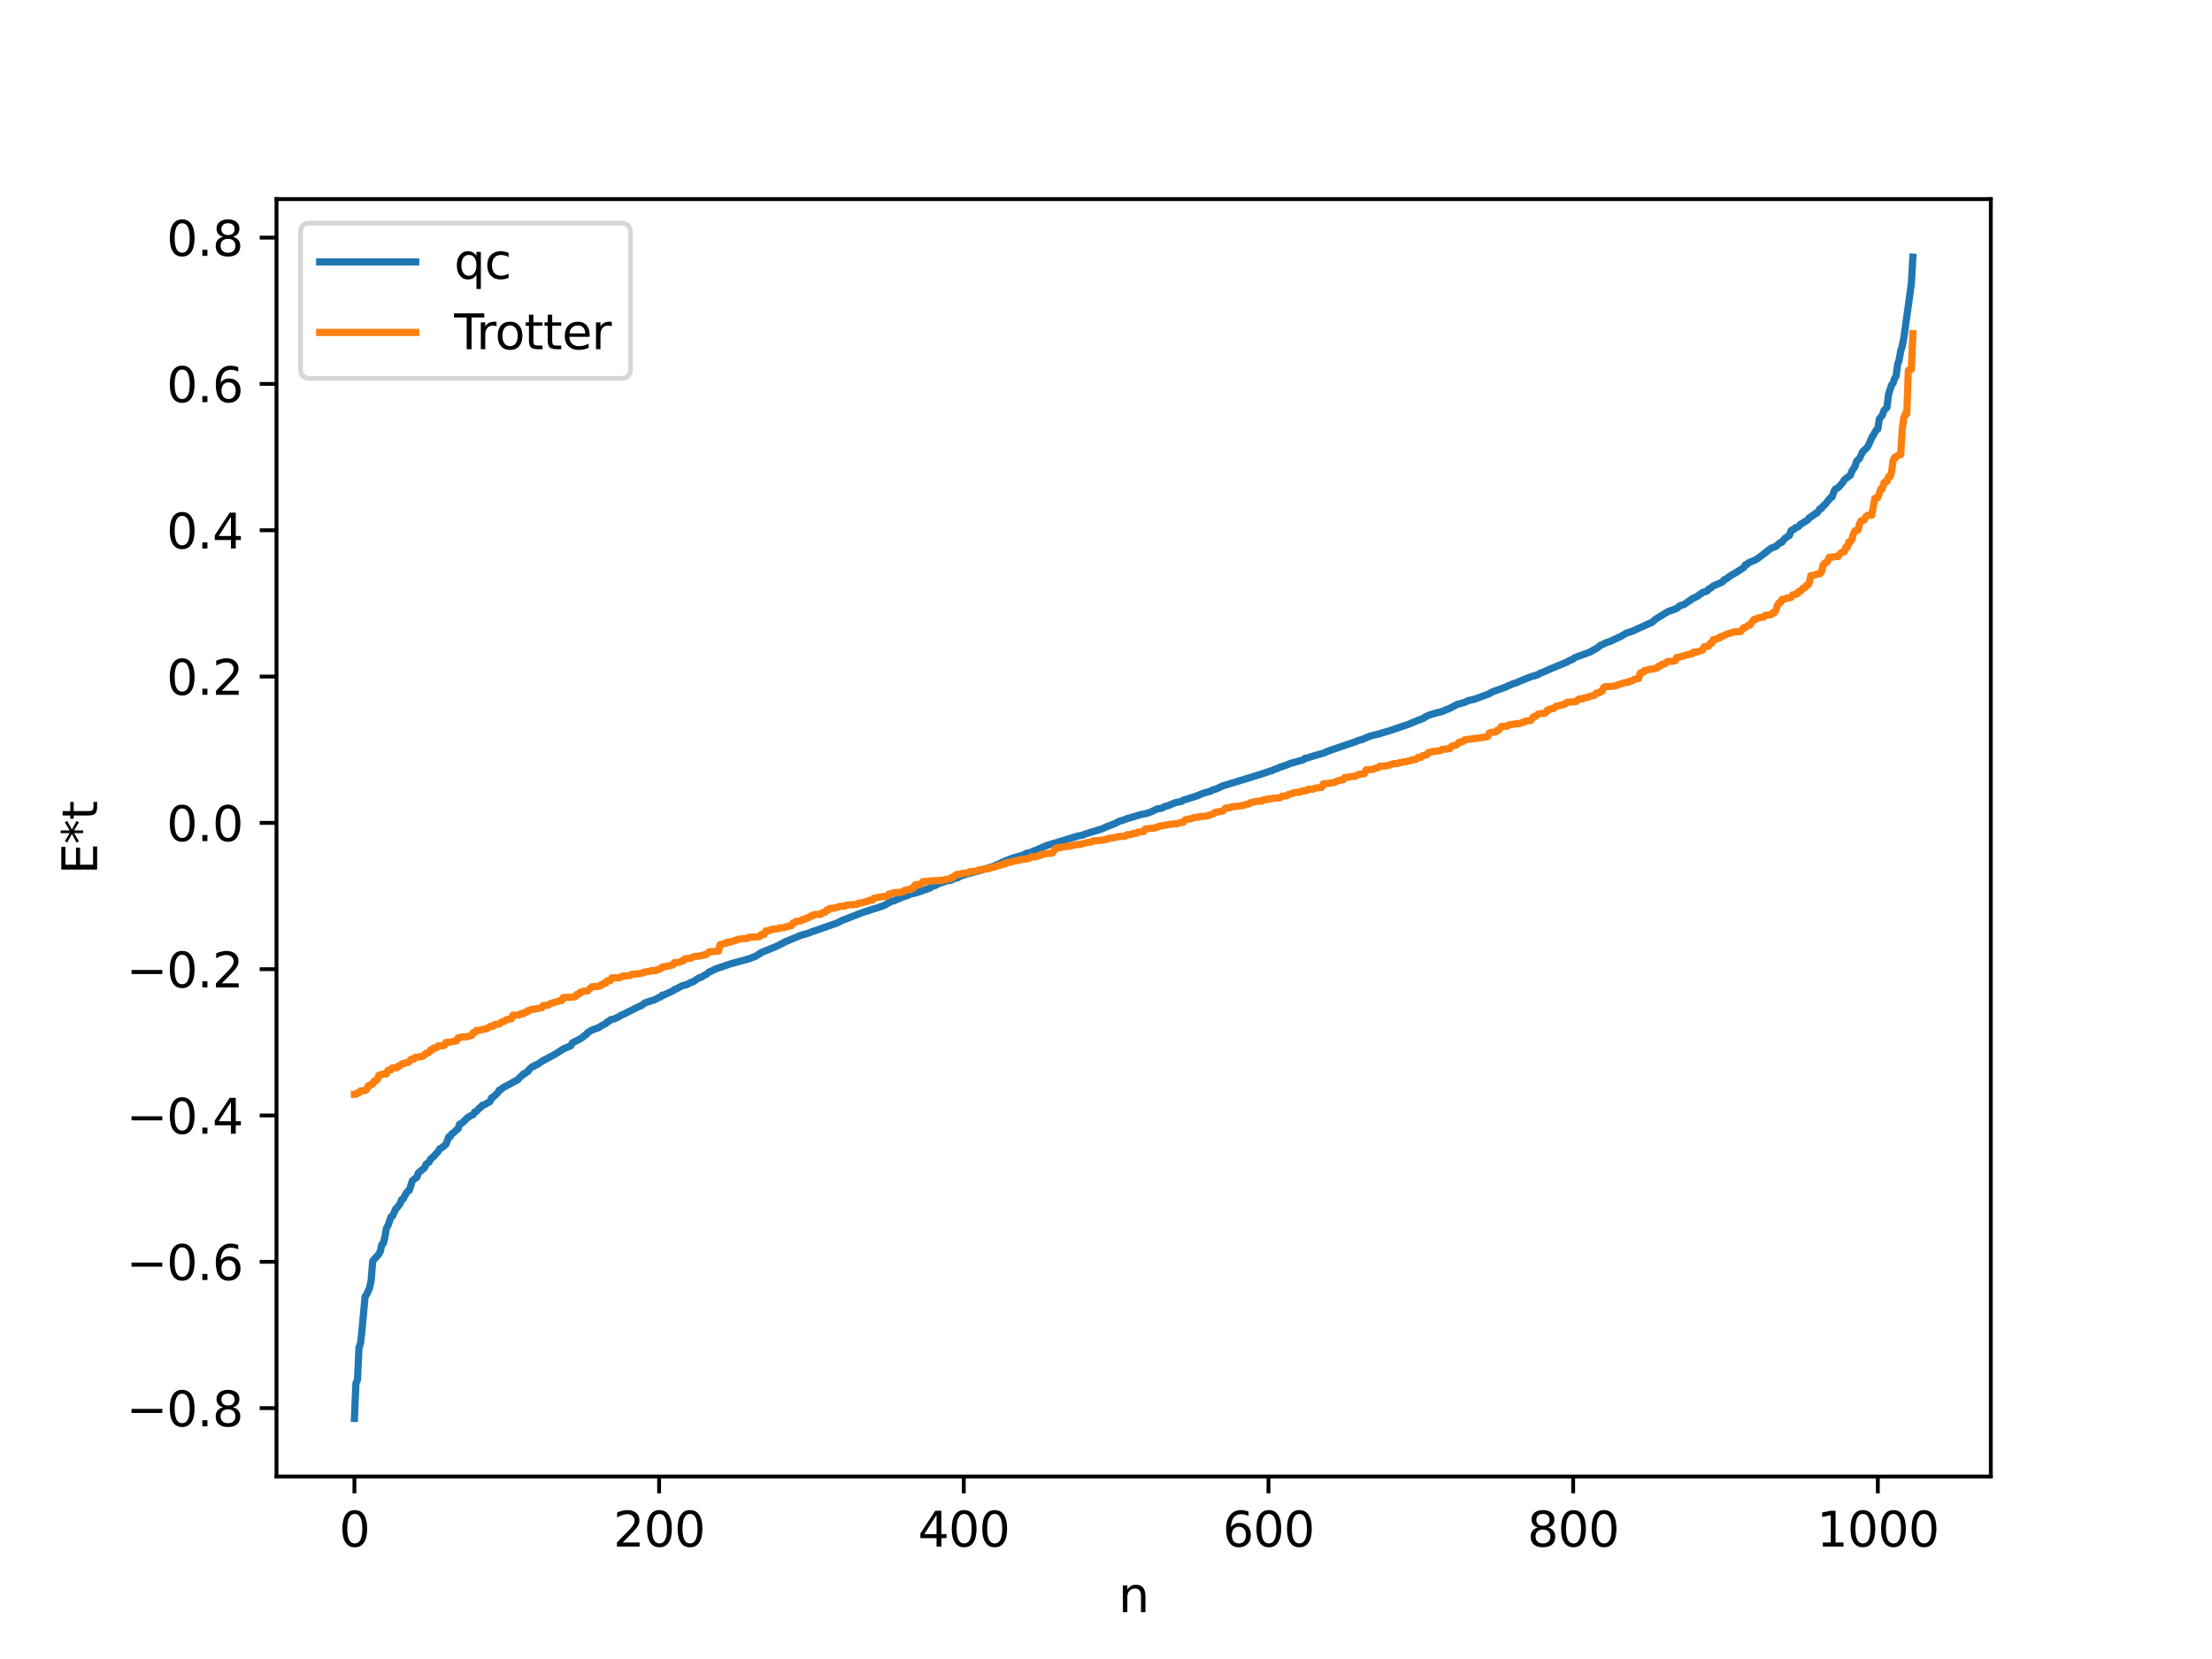 <?xml version="1.0" encoding="utf-8" standalone="no"?>
<!DOCTYPE svg PUBLIC "-//W3C//DTD SVG 1.1//EN"
  "http://www.w3.org/Graphics/SVG/1.1/DTD/svg11.dtd">
<svg xmlns:xlink="http://www.w3.org/1999/xlink" width="460.8pt" height="345.6pt" viewBox="0 0 460.8 345.6" xmlns="http://www.w3.org/2000/svg" version="1.1">
 <defs>
  <style type="text/css">*{stroke-linejoin: round; stroke-linecap: butt}</style>
 </defs>
 <g id="figure_1">
  <g id="patch_1">
   <path d="M 0 345.6 
L 460.8 345.6 
L 460.8 0 
L 0 0 
z
" style="fill: #ffffff"/>
  </g>
  <g id="axes_1">
   <g id="patch_2">
    <path d="M 57.6 307.584 
L 414.72 307.584 
L 414.72 41.472 
L 57.6 41.472 
z
" style="fill: #ffffff"/>
   </g>
   <g id="matplotlib.axis_1">
    <g id="xtick_1">
     <g id="line2d_1">
      <defs>
       <path id="m121e8adacc" d="M 0 0 
L 0 3.5 
" style="stroke: #000000; stroke-width: 0.8"/>
      </defs>
      <g>
       <use xlink:href="#m121e8adacc" x="73.833" y="307.584" style="stroke: #000000; stroke-width: 0.8"/>
      </g>
     </g>
     <g id="text_1">
      <!-- 0 -->
      <g transform="translate(70.651 322.182) scale(0.1 -0.1)">
       <defs>
        <path id="DejaVuSans-30" d="M 2034 4250 
Q 1547 4250 1301 3770 
Q 1056 3291 1056 2328 
Q 1056 1369 1301 889 
Q 1547 409 2034 409 
Q 2525 409 2770 889 
Q 3016 1369 3016 2328 
Q 3016 3291 2770 3770 
Q 2525 4250 2034 4250 
z
M 2034 4750 
Q 2819 4750 3233 4129 
Q 3647 3509 3647 2328 
Q 3647 1150 3233 529 
Q 2819 -91 2034 -91 
Q 1250 -91 836 529 
Q 422 1150 422 2328 
Q 422 3509 836 4129 
Q 1250 4750 2034 4750 
z
" transform="scale(0.016)"/>
       </defs>
       <use xlink:href="#DejaVuSans-30"/>
      </g>
     </g>
    </g>
    <g id="xtick_2">
     <g id="line2d_2">
      <g>
       <use xlink:href="#m121e8adacc" x="137.304" y="307.584" style="stroke: #000000; stroke-width: 0.8"/>
      </g>
     </g>
     <g id="text_2">
      <!-- 200 -->
      <g transform="translate(127.76 322.182) scale(0.1 -0.1)">
       <defs>
        <path id="DejaVuSans-32" d="M 1228 531 
L 3431 531 
L 3431 0 
L 469 0 
L 469 531 
Q 828 903 1448 1529 
Q 2069 2156 2228 2338 
Q 2531 2678 2651 2914 
Q 2772 3150 2772 3378 
Q 2772 3750 2511 3984 
Q 2250 4219 1831 4219 
Q 1534 4219 1204 4116 
Q 875 4013 500 3803 
L 500 4441 
Q 881 4594 1212 4672 
Q 1544 4750 1819 4750 
Q 2544 4750 2975 4387 
Q 3406 4025 3406 3419 
Q 3406 3131 3298 2873 
Q 3191 2616 2906 2266 
Q 2828 2175 2409 1742 
Q 1991 1309 1228 531 
z
" transform="scale(0.016)"/>
       </defs>
       <use xlink:href="#DejaVuSans-32"/>
       <use xlink:href="#DejaVuSans-30" x="63.623"/>
       <use xlink:href="#DejaVuSans-30" x="127.246"/>
      </g>
     </g>
    </g>
    <g id="xtick_3">
     <g id="line2d_3">
      <g>
       <use xlink:href="#m121e8adacc" x="200.775" y="307.584" style="stroke: #000000; stroke-width: 0.8"/>
      </g>
     </g>
     <g id="text_3">
      <!-- 400 -->
      <g transform="translate(191.231 322.182) scale(0.1 -0.1)">
       <defs>
        <path id="DejaVuSans-34" d="M 2419 4116 
L 825 1625 
L 2419 1625 
L 2419 4116 
z
M 2253 4666 
L 3047 4666 
L 3047 1625 
L 3713 1625 
L 3713 1100 
L 3047 1100 
L 3047 0 
L 2419 0 
L 2419 1100 
L 313 1100 
L 313 1709 
L 2253 4666 
z
" transform="scale(0.016)"/>
       </defs>
       <use xlink:href="#DejaVuSans-34"/>
       <use xlink:href="#DejaVuSans-30" x="63.623"/>
       <use xlink:href="#DejaVuSans-30" x="127.246"/>
      </g>
     </g>
    </g>
    <g id="xtick_4">
     <g id="line2d_4">
      <g>
       <use xlink:href="#m121e8adacc" x="264.246" y="307.584" style="stroke: #000000; stroke-width: 0.8"/>
      </g>
     </g>
     <g id="text_4">
      <!-- 600 -->
      <g transform="translate(254.702 322.182) scale(0.1 -0.1)">
       <defs>
        <path id="DejaVuSans-36" d="M 2113 2584 
Q 1688 2584 1439 2293 
Q 1191 2003 1191 1497 
Q 1191 994 1439 701 
Q 1688 409 2113 409 
Q 2538 409 2786 701 
Q 3034 994 3034 1497 
Q 3034 2003 2786 2293 
Q 2538 2584 2113 2584 
z
M 3366 4563 
L 3366 3988 
Q 3128 4100 2886 4159 
Q 2644 4219 2406 4219 
Q 1781 4219 1451 3797 
Q 1122 3375 1075 2522 
Q 1259 2794 1537 2939 
Q 1816 3084 2150 3084 
Q 2853 3084 3261 2657 
Q 3669 2231 3669 1497 
Q 3669 778 3244 343 
Q 2819 -91 2113 -91 
Q 1303 -91 875 529 
Q 447 1150 447 2328 
Q 447 3434 972 4092 
Q 1497 4750 2381 4750 
Q 2619 4750 2861 4703 
Q 3103 4656 3366 4563 
z
" transform="scale(0.016)"/>
       </defs>
       <use xlink:href="#DejaVuSans-36"/>
       <use xlink:href="#DejaVuSans-30" x="63.623"/>
       <use xlink:href="#DejaVuSans-30" x="127.246"/>
      </g>
     </g>
    </g>
    <g id="xtick_5">
     <g id="line2d_5">
      <g>
       <use xlink:href="#m121e8adacc" x="327.717" y="307.584" style="stroke: #000000; stroke-width: 0.8"/>
      </g>
     </g>
     <g id="text_5">
      <!-- 800 -->
      <g transform="translate(318.173 322.182) scale(0.1 -0.1)">
       <defs>
        <path id="DejaVuSans-38" d="M 2034 2216 
Q 1584 2216 1326 1975 
Q 1069 1734 1069 1313 
Q 1069 891 1326 650 
Q 1584 409 2034 409 
Q 2484 409 2743 651 
Q 3003 894 3003 1313 
Q 3003 1734 2745 1975 
Q 2488 2216 2034 2216 
z
M 1403 2484 
Q 997 2584 770 2862 
Q 544 3141 544 3541 
Q 544 4100 942 4425 
Q 1341 4750 2034 4750 
Q 2731 4750 3128 4425 
Q 3525 4100 3525 3541 
Q 3525 3141 3298 2862 
Q 3072 2584 2669 2484 
Q 3125 2378 3379 2068 
Q 3634 1759 3634 1313 
Q 3634 634 3220 271 
Q 2806 -91 2034 -91 
Q 1263 -91 848 271 
Q 434 634 434 1313 
Q 434 1759 690 2068 
Q 947 2378 1403 2484 
z
M 1172 3481 
Q 1172 3119 1398 2916 
Q 1625 2713 2034 2713 
Q 2441 2713 2670 2916 
Q 2900 3119 2900 3481 
Q 2900 3844 2670 4047 
Q 2441 4250 2034 4250 
Q 1625 4250 1398 4047 
Q 1172 3844 1172 3481 
z
" transform="scale(0.016)"/>
       </defs>
       <use xlink:href="#DejaVuSans-38"/>
       <use xlink:href="#DejaVuSans-30" x="63.623"/>
       <use xlink:href="#DejaVuSans-30" x="127.246"/>
      </g>
     </g>
    </g>
    <g id="xtick_6">
     <g id="line2d_6">
      <g>
       <use xlink:href="#m121e8adacc" x="391.188" y="307.584" style="stroke: #000000; stroke-width: 0.8"/>
      </g>
     </g>
     <g id="text_6">
      <!-- 1000 -->
      <g transform="translate(378.463 322.182) scale(0.1 -0.1)">
       <defs>
        <path id="DejaVuSans-31" d="M 794 531 
L 1825 531 
L 1825 4091 
L 703 3866 
L 703 4441 
L 1819 4666 
L 2450 4666 
L 2450 531 
L 3481 531 
L 3481 0 
L 794 0 
L 794 531 
z
" transform="scale(0.016)"/>
       </defs>
       <use xlink:href="#DejaVuSans-31"/>
       <use xlink:href="#DejaVuSans-30" x="63.623"/>
       <use xlink:href="#DejaVuSans-30" x="127.246"/>
       <use xlink:href="#DejaVuSans-30" x="190.869"/>
      </g>
     </g>
    </g>
    <g id="text_7">
     <!-- n -->
     <g transform="translate(232.991 335.861) scale(0.1 -0.1)">
      <defs>
       <path id="DejaVuSans-6e" d="M 3513 2113 
L 3513 0 
L 2938 0 
L 2938 2094 
Q 2938 2591 2744 2837 
Q 2550 3084 2163 3084 
Q 1697 3084 1428 2787 
Q 1159 2491 1159 1978 
L 1159 0 
L 581 0 
L 581 3500 
L 1159 3500 
L 1159 2956 
Q 1366 3272 1645 3428 
Q 1925 3584 2291 3584 
Q 2894 3584 3203 3211 
Q 3513 2838 3513 2113 
z
" transform="scale(0.016)"/>
      </defs>
      <use xlink:href="#DejaVuSans-6e"/>
     </g>
    </g>
   </g>
   <g id="matplotlib.axis_2">
    <g id="ytick_1">
     <g id="line2d_7">
      <defs>
       <path id="m76074d9929" d="M 0 0 
L -3.5 0 
" style="stroke: #000000; stroke-width: 0.8"/>
      </defs>
      <g>
       <use xlink:href="#m76074d9929" x="57.6" y="293.333" style="stroke: #000000; stroke-width: 0.8"/>
      </g>
     </g>
     <g id="text_8">
      <!-- −0.8 -->
      <g transform="translate(26.317 297.132) scale(0.1 -0.1)">
       <defs>
        <path id="DejaVuSans-2212" d="M 678 2272 
L 4684 2272 
L 4684 1741 
L 678 1741 
L 678 2272 
z
" transform="scale(0.016)"/>
        <path id="DejaVuSans-2e" d="M 684 794 
L 1344 794 
L 1344 0 
L 684 0 
L 684 794 
z
" transform="scale(0.016)"/>
       </defs>
       <use xlink:href="#DejaVuSans-2212"/>
       <use xlink:href="#DejaVuSans-30" x="83.789"/>
       <use xlink:href="#DejaVuSans-2e" x="147.412"/>
       <use xlink:href="#DejaVuSans-38" x="179.199"/>
      </g>
     </g>
    </g>
    <g id="ytick_2">
     <g id="line2d_8">
      <g>
       <use xlink:href="#m76074d9929" x="57.6" y="262.854" style="stroke: #000000; stroke-width: 0.8"/>
      </g>
     </g>
     <g id="text_9">
      <!-- −0.6 -->
      <g transform="translate(26.317 266.653) scale(0.1 -0.1)">
       <use xlink:href="#DejaVuSans-2212"/>
       <use xlink:href="#DejaVuSans-30" x="83.789"/>
       <use xlink:href="#DejaVuSans-2e" x="147.412"/>
       <use xlink:href="#DejaVuSans-36" x="179.199"/>
      </g>
     </g>
    </g>
    <g id="ytick_3">
     <g id="line2d_9">
      <g>
       <use xlink:href="#m76074d9929" x="57.6" y="232.375" style="stroke: #000000; stroke-width: 0.8"/>
      </g>
     </g>
     <g id="text_10">
      <!-- −0.4 -->
      <g transform="translate(26.317 236.174) scale(0.1 -0.1)">
       <use xlink:href="#DejaVuSans-2212"/>
       <use xlink:href="#DejaVuSans-30" x="83.789"/>
       <use xlink:href="#DejaVuSans-2e" x="147.412"/>
       <use xlink:href="#DejaVuSans-34" x="179.199"/>
      </g>
     </g>
    </g>
    <g id="ytick_4">
     <g id="line2d_10">
      <g>
       <use xlink:href="#m76074d9929" x="57.6" y="201.896" style="stroke: #000000; stroke-width: 0.8"/>
      </g>
     </g>
     <g id="text_11">
      <!-- −0.2 -->
      <g transform="translate(26.317 205.696) scale(0.1 -0.1)">
       <use xlink:href="#DejaVuSans-2212"/>
       <use xlink:href="#DejaVuSans-30" x="83.789"/>
       <use xlink:href="#DejaVuSans-2e" x="147.412"/>
       <use xlink:href="#DejaVuSans-32" x="179.199"/>
      </g>
     </g>
    </g>
    <g id="ytick_5">
     <g id="line2d_11">
      <g>
       <use xlink:href="#m76074d9929" x="57.6" y="171.417" style="stroke: #000000; stroke-width: 0.8"/>
      </g>
     </g>
     <g id="text_12">
      <!-- 0.0 -->
      <g transform="translate(34.697 175.217) scale(0.1 -0.1)">
       <use xlink:href="#DejaVuSans-30"/>
       <use xlink:href="#DejaVuSans-2e" x="63.623"/>
       <use xlink:href="#DejaVuSans-30" x="95.41"/>
      </g>
     </g>
    </g>
    <g id="ytick_6">
     <g id="line2d_12">
      <g>
       <use xlink:href="#m76074d9929" x="57.6" y="140.939" style="stroke: #000000; stroke-width: 0.8"/>
      </g>
     </g>
     <g id="text_13">
      <!-- 0.2 -->
      <g transform="translate(34.697 144.738) scale(0.1 -0.1)">
       <use xlink:href="#DejaVuSans-30"/>
       <use xlink:href="#DejaVuSans-2e" x="63.623"/>
       <use xlink:href="#DejaVuSans-32" x="95.41"/>
      </g>
     </g>
    </g>
    <g id="ytick_7">
     <g id="line2d_13">
      <g>
       <use xlink:href="#m76074d9929" x="57.6" y="110.46" style="stroke: #000000; stroke-width: 0.8"/>
      </g>
     </g>
     <g id="text_14">
      <!-- 0.4 -->
      <g transform="translate(34.697 114.259) scale(0.1 -0.1)">
       <use xlink:href="#DejaVuSans-30"/>
       <use xlink:href="#DejaVuSans-2e" x="63.623"/>
       <use xlink:href="#DejaVuSans-34" x="95.41"/>
      </g>
     </g>
    </g>
    <g id="ytick_8">
     <g id="line2d_14">
      <g>
       <use xlink:href="#m76074d9929" x="57.6" y="79.981" style="stroke: #000000; stroke-width: 0.8"/>
      </g>
     </g>
     <g id="text_15">
      <!-- 0.6 -->
      <g transform="translate(34.697 83.78) scale(0.1 -0.1)">
       <use xlink:href="#DejaVuSans-30"/>
       <use xlink:href="#DejaVuSans-2e" x="63.623"/>
       <use xlink:href="#DejaVuSans-36" x="95.41"/>
      </g>
     </g>
    </g>
    <g id="ytick_9">
     <g id="line2d_15">
      <g>
       <use xlink:href="#m76074d9929" x="57.6" y="49.502" style="stroke: #000000; stroke-width: 0.8"/>
      </g>
     </g>
     <g id="text_16">
      <!-- 0.8 -->
      <g transform="translate(34.697 53.301) scale(0.1 -0.1)">
       <use xlink:href="#DejaVuSans-30"/>
       <use xlink:href="#DejaVuSans-2e" x="63.623"/>
       <use xlink:href="#DejaVuSans-38" x="95.41"/>
      </g>
     </g>
    </g>
    <g id="text_17">
     <!-- E*t -->
     <g transform="translate(20.238 182.148) rotate(-90) scale(0.1 -0.1)">
      <defs>
       <path id="DejaVuSans-45" d="M 628 4666 
L 3578 4666 
L 3578 4134 
L 1259 4134 
L 1259 2753 
L 3481 2753 
L 3481 2222 
L 1259 2222 
L 1259 531 
L 3634 531 
L 3634 0 
L 628 0 
L 628 4666 
z
" transform="scale(0.016)"/>
       <path id="DejaVuSans-2a" d="M 3009 3897 
L 1888 3291 
L 3009 2681 
L 2828 2375 
L 1778 3009 
L 1778 1831 
L 1422 1831 
L 1422 3009 
L 372 2375 
L 191 2681 
L 1313 3291 
L 191 3897 
L 372 4206 
L 1422 3572 
L 1422 4750 
L 1778 4750 
L 1778 3572 
L 2828 4206 
L 3009 3897 
z
" transform="scale(0.016)"/>
       <path id="DejaVuSans-74" d="M 1172 4494 
L 1172 3500 
L 2356 3500 
L 2356 3053 
L 1172 3053 
L 1172 1153 
Q 1172 725 1289 603 
Q 1406 481 1766 481 
L 2356 481 
L 2356 0 
L 1766 0 
Q 1100 0 847 248 
Q 594 497 594 1153 
L 594 3053 
L 172 3053 
L 172 3500 
L 594 3500 
L 594 4494 
L 1172 4494 
z
" transform="scale(0.016)"/>
      </defs>
      <use xlink:href="#DejaVuSans-45"/>
      <use xlink:href="#DejaVuSans-2a" x="63.184"/>
      <use xlink:href="#DejaVuSans-74" x="113.184"/>
     </g>
    </g>
   </g>
   <g id="line2d_16">
    <path d="M 73.833 295.488 
L 74.15 288.121 
L 74.467 287.5 
L 74.785 280.739 
L 75.102 279.888 
L 75.42 276.983 
L 76.054 270.087 
L 76.372 269.673 
L 77.006 268.25 
L 77.324 266.757 
L 77.641 262.691 
L 78.91 261.261 
L 79.228 260.676 
L 79.545 259.255 
L 79.862 259.01 
L 80.18 257.697 
L 80.497 255.844 
L 80.815 255.304 
L 81.449 253.511 
L 81.767 253.346 
L 82.401 251.877 
L 82.719 251.586 
L 83.353 250.721 
L 83.671 249.904 
L 83.988 249.769 
L 84.623 248.551 
L 84.94 248.17 
L 85.258 247.989 
L 85.892 245.975 
L 86.527 245.447 
L 86.844 245.249 
L 87.162 244.325 
L 88.431 243.285 
L 88.748 242.545 
L 89.383 242.087 
L 89.7 241.442 
L 90.335 240.924 
L 91.287 239.863 
L 91.605 239.298 
L 91.922 239.178 
L 92.874 238.413 
L 93.509 236.81 
L 93.826 236.748 
L 94.143 236.158 
L 94.461 236.007 
L 95.096 235.369 
L 95.413 235.169 
L 95.73 234.189 
L 96.048 234.094 
L 96.682 233.553 
L 97.317 232.894 
L 98.269 232.289 
L 98.586 232.207 
L 98.904 231.622 
L 99.221 231.555 
L 99.856 230.832 
L 100.173 230.645 
L 100.491 230.238 
L 100.808 230.199 
L 102.077 229.468 
L 102.395 228.727 
L 102.712 228.559 
L 103.664 227.679 
L 103.981 227.129 
L 104.299 227.02 
L 104.616 226.681 
L 106.52 225.654 
L 107.472 225.131 
L 107.79 225.003 
L 108.424 224.286 
L 108.742 224.078 
L 109.059 223.71 
L 109.377 223.635 
L 109.694 223.326 
L 110.011 223.183 
L 110.329 222.688 
L 110.963 222.162 
L 111.281 222.107 
L 111.598 221.83 
L 111.915 221.777 
L 112.867 221.093 
L 115.724 219.566 
L 117.31 218.529 
L 118.897 217.851 
L 119.215 217.251 
L 120.801 216.46 
L 121.436 216.023 
L 121.753 215.709 
L 122.071 215.58 
L 122.388 215.137 
L 123.34 214.564 
L 124.61 214.128 
L 125.244 213.729 
L 125.879 213.378 
L 126.196 213.231 
L 126.514 212.891 
L 126.831 212.781 
L 127.148 212.457 
L 127.783 212.292 
L 128.1 212.234 
L 128.418 212.006 
L 128.735 211.929 
L 129.37 211.496 
L 130.005 211.236 
L 133.178 209.636 
L 133.496 209.559 
L 134.448 208.868 
L 136.352 208.28 
L 137.304 207.76 
L 137.621 207.685 
L 137.939 207.318 
L 138.256 207.291 
L 139.525 206.709 
L 140.16 206.446 
L 140.477 206.128 
L 140.795 206.062 
L 142.064 205.369 
L 143.016 205.137 
L 143.968 204.628 
L 144.286 204.582 
L 145.555 203.747 
L 146.19 203.537 
L 146.824 203.109 
L 147.142 202.989 
L 147.777 202.439 
L 148.094 202.354 
L 149.046 201.86 
L 152.22 200.777 
L 156.028 199.738 
L 156.98 199.347 
L 157.297 199.275 
L 157.932 198.844 
L 158.249 198.715 
L 158.567 198.433 
L 161.74 197.151 
L 162.375 196.821 
L 163.01 196.51 
L 163.644 196.164 
L 166.818 194.848 
L 168.405 194.397 
L 169.357 194.02 
L 174.434 192.265 
L 175.386 191.764 
L 179.512 190.152 
L 182.051 189.319 
L 182.686 189.156 
L 183.955 188.697 
L 184.272 188.59 
L 184.907 188.198 
L 185.859 187.704 
L 186.177 187.675 
L 187.129 187.244 
L 187.446 187.18 
L 187.763 186.965 
L 189.033 186.546 
L 189.667 186.249 
L 190.62 186.048 
L 191.254 185.85 
L 192.206 185.529 
L 193.793 184.971 
L 194.11 184.686 
L 195.062 184.381 
L 195.38 184.12 
L 196.332 183.839 
L 196.967 183.559 
L 198.236 183.33 
L 198.553 183.104 
L 199.505 182.845 
L 200.14 182.485 
L 200.775 182.282 
L 202.679 181.718 
L 204.583 181.229 
L 204.9 181.055 
L 205.535 180.91 
L 206.805 180.533 
L 209.978 179.11 
L 210.296 179.044 
L 210.93 178.761 
L 213.152 178.129 
L 213.786 177.762 
L 214.739 177.563 
L 215.373 177.229 
L 215.691 177.199 
L 216.643 176.745 
L 217.912 176.184 
L 219.181 175.786 
L 219.816 175.609 
L 224.577 174.148 
L 225.529 173.971 
L 226.163 173.71 
L 229.654 172.64 
L 230.289 172.327 
L 232.193 171.587 
L 233.145 171.088 
L 234.415 170.711 
L 234.732 170.533 
L 235.367 170.385 
L 236.001 170.184 
L 237.588 169.71 
L 238.858 169.451 
L 239.81 169.121 
L 241.079 168.496 
L 242.031 168.373 
L 242.666 167.986 
L 243.3 167.856 
L 244.887 167.192 
L 246.157 166.936 
L 246.474 166.698 
L 248.696 166.016 
L 249.33 165.798 
L 249.965 165.542 
L 250.6 165.259 
L 252.186 164.829 
L 252.504 164.597 
L 253.456 164.316 
L 254.725 163.714 
L 262.659 161.286 
L 264.563 160.634 
L 264.881 160.578 
L 265.515 160.275 
L 266.15 160.071 
L 266.785 159.739 
L 267.102 159.714 
L 267.737 159.441 
L 268.054 159.359 
L 268.689 159.07 
L 271.545 158.273 
L 271.862 157.96 
L 272.497 157.862 
L 273.132 157.627 
L 275.988 156.802 
L 276.305 156.584 
L 276.623 156.516 
L 277.258 156.255 
L 282.653 154.419 
L 282.97 154.242 
L 283.605 154.113 
L 284.874 153.553 
L 285.509 153.314 
L 286.143 153.15 
L 286.778 153 
L 287.413 152.851 
L 288.048 152.633 
L 289.317 152.277 
L 293.443 150.878 
L 294.395 150.458 
L 294.712 150.361 
L 295.347 150.05 
L 295.664 150.001 
L 296.299 149.701 
L 296.616 149.609 
L 296.934 149.31 
L 297.886 148.901 
L 299.472 148.439 
L 300.424 148.229 
L 301.377 147.788 
L 301.694 147.732 
L 302.329 147.38 
L 302.963 147.067 
L 303.598 146.718 
L 304.233 146.572 
L 305.185 146.287 
L 305.82 145.963 
L 307.089 145.679 
L 310.262 144.525 
L 310.58 144.271 
L 311.215 144.002 
L 312.167 143.679 
L 313.436 143.196 
L 313.753 143.104 
L 314.071 142.89 
L 314.705 142.666 
L 315.34 142.368 
L 315.658 142.334 
L 316.927 141.764 
L 319.148 140.891 
L 319.783 140.765 
L 320.1 140.596 
L 320.418 140.555 
L 320.735 140.296 
L 321.687 139.926 
L 322.957 139.35 
L 326.13 138.046 
L 326.448 137.935 
L 326.765 137.687 
L 327.717 137.297 
L 328.034 137.005 
L 331.208 135.841 
L 332.16 135.289 
L 332.477 135.165 
L 333.429 134.438 
L 334.699 133.831 
L 335.334 133.656 
L 337.555 132.623 
L 338.19 132.251 
L 338.824 131.887 
L 339.459 131.679 
L 340.094 131.471 
L 344.22 129.589 
L 344.854 129.007 
L 347.393 127.441 
L 349.297 126.743 
L 349.932 126.196 
L 350.884 125.888 
L 351.836 125.204 
L 352.153 125.073 
L 352.471 124.749 
L 353.74 124.155 
L 354.058 123.807 
L 354.375 123.697 
L 354.692 123.407 
L 355.644 123.111 
L 355.962 122.704 
L 356.279 122.574 
L 356.914 122.071 
L 358.818 121.236 
L 359.135 120.793 
L 359.77 120.491 
L 360.405 119.984 
L 361.674 119.254 
L 363.261 118.232 
L 363.578 117.66 
L 363.896 117.613 
L 364.213 117.258 
L 365.8 116.584 
L 366.434 116.143 
L 368.973 114.188 
L 369.925 113.836 
L 370.877 113.019 
L 371.195 112.975 
L 371.829 112.151 
L 372.781 111.511 
L 373.099 110.563 
L 373.416 110.347 
L 373.734 110.277 
L 374.051 109.905 
L 374.368 109.857 
L 374.686 109.679 
L 375.003 109.278 
L 376.59 108.308 
L 376.907 107.845 
L 377.224 107.723 
L 377.542 107.428 
L 377.859 107.302 
L 378.177 106.939 
L 378.494 106.899 
L 379.129 105.995 
L 379.446 105.928 
L 379.763 105.448 
L 380.081 105.209 
L 381.35 103.659 
L 381.667 103.528 
L 381.985 102.527 
L 382.302 101.905 
L 382.937 101.578 
L 383.889 100.501 
L 384.206 99.958 
L 385.158 99.205 
L 385.476 99.004 
L 385.793 98.091 
L 386.428 97.187 
L 386.745 96.114 
L 387.38 95.482 
L 388.015 94.109 
L 388.967 93.22 
L 389.284 92.634 
L 389.919 91.203 
L 390.871 89.57 
L 391.188 89.387 
L 391.505 87.259 
L 392.14 86.481 
L 392.458 85.52 
L 393.092 84.866 
L 393.41 82.176 
L 394.044 80.213 
L 394.362 79.805 
L 394.679 78.84 
L 394.996 78.345 
L 395.314 75.88 
L 395.631 74.967 
L 395.948 73.107 
L 396.266 72.057 
L 396.583 70.543 
L 398.17 59.101 
L 398.487 53.568 
L 398.487 53.568 
" clip-path="url(#pcf795d664e)" style="fill: none; stroke: #1f77b4; stroke-width: 1.5; stroke-linecap: square"/>
   </g>
   <g id="line2d_17">
    <path d="M 73.833 227.971 
L 74.15 227.971 
L 74.467 227.666 
L 74.785 227.666 
L 75.102 227.248 
L 76.054 227.169 
L 76.372 227.006 
L 76.689 226.194 
L 77.006 226.194 
L 77.324 225.857 
L 77.641 225.857 
L 77.958 225.182 
L 78.276 225.182 
L 78.593 224.94 
L 78.91 223.994 
L 79.228 223.994 
L 79.545 223.757 
L 80.497 223.706 
L 80.815 222.968 
L 81.449 222.877 
L 81.767 222.44 
L 82.719 222.429 
L 83.036 222.019 
L 83.353 222.019 
L 83.671 221.664 
L 83.988 221.52 
L 84.305 221.52 
L 84.623 221.362 
L 84.94 221.362 
L 85.258 221.177 
L 85.575 220.69 
L 86.21 220.637 
L 86.527 220.232 
L 87.479 220.181 
L 87.796 220.031 
L 88.114 220.031 
L 88.748 219.411 
L 89.066 219.411 
L 89.383 219.198 
L 89.7 218.709 
L 90.018 218.709 
L 90.335 218.319 
L 90.97 218.258 
L 91.287 217.865 
L 92.557 217.803 
L 92.874 217.173 
L 93.826 217.093 
L 94.778 216.847 
L 95.096 216.847 
L 95.413 216.204 
L 95.73 216.204 
L 96.048 216.051 
L 97.317 215.961 
L 98.269 215.684 
L 98.586 215.098 
L 98.904 215.098 
L 99.221 214.649 
L 100.173 214.575 
L 100.491 214.44 
L 100.808 214.44 
L 101.125 214.302 
L 101.443 214.302 
L 102.077 213.828 
L 102.712 213.82 
L 103.029 213.435 
L 103.981 213.339 
L 104.616 212.814 
L 104.934 212.814 
L 105.568 212.38 
L 105.886 212.38 
L 106.203 212.245 
L 106.52 212.245 
L 106.838 211.497 
L 108.107 211.448 
L 108.424 211.183 
L 109.059 211.149 
L 109.377 210.875 
L 109.694 210.875 
L 110.011 210.52 
L 110.329 210.52 
L 110.646 210.287 
L 111.281 210.218 
L 111.915 210.119 
L 112.867 209.939 
L 113.185 209.451 
L 114.137 209.413 
L 114.772 209.031 
L 116.676 208.462 
L 116.993 208.462 
L 117.31 207.808 
L 119.215 207.729 
L 119.849 207.629 
L 120.167 207.163 
L 120.484 207.163 
L 120.801 206.727 
L 121.119 206.727 
L 121.436 206.507 
L 122.388 206.424 
L 123.34 205.553 
L 124.927 205.443 
L 125.244 205.102 
L 125.562 205.102 
L 125.879 204.795 
L 126.196 204.795 
L 126.514 204.31 
L 127.148 204.279 
L 127.466 203.703 
L 129.053 203.694 
L 129.687 203.349 
L 131.274 203.208 
L 131.591 202.964 
L 132.861 202.869 
L 133.813 202.715 
L 134.13 202.502 
L 134.448 202.502 
L 134.765 202.382 
L 135.4 202.366 
L 135.717 202.2 
L 136.669 202.197 
L 136.986 201.951 
L 137.304 201.951 
L 137.621 201.806 
L 137.939 201.46 
L 138.573 201.353 
L 138.891 201.353 
L 139.208 201.206 
L 139.525 201.206 
L 139.843 201.024 
L 140.16 201.024 
L 140.477 200.535 
L 141.429 200.494 
L 141.747 200.397 
L 142.064 200.139 
L 142.381 200.139 
L 142.699 199.721 
L 143.968 199.616 
L 144.603 199.251 
L 145.555 199.193 
L 146.19 199.026 
L 146.507 199.026 
L 146.824 198.839 
L 147.142 198.839 
L 147.777 198.263 
L 149.363 198.194 
L 149.681 198.146 
L 149.998 196.779 
L 150.315 196.779 
L 150.95 196.503 
L 151.267 196.503 
L 151.585 196.26 
L 152.22 196.23 
L 152.854 195.989 
L 153.172 195.989 
L 153.489 195.729 
L 154.441 195.575 
L 155.71 195.466 
L 156.028 195.247 
L 158.249 195.137 
L 158.567 194.67 
L 159.201 194.664 
L 159.519 193.929 
L 160.153 193.909 
L 160.471 193.692 
L 160.788 193.689 
L 161.105 193.519 
L 162.058 193.486 
L 162.375 193.3 
L 163.327 193.264 
L 163.644 193.069 
L 163.962 193.069 
L 164.279 192.915 
L 164.914 192.816 
L 165.231 192.237 
L 165.548 192.237 
L 165.866 191.914 
L 166.818 191.843 
L 167.135 191.54 
L 167.77 191.472 
L 168.087 191.206 
L 168.405 191.206 
L 169.039 190.746 
L 169.357 190.746 
L 169.674 190.503 
L 170.943 190.483 
L 171.261 190.136 
L 171.896 190.037 
L 172.213 189.585 
L 172.53 189.585 
L 172.848 189.239 
L 173.8 189.174 
L 175.069 188.803 
L 176.021 188.765 
L 176.339 188.552 
L 178.56 188.385 
L 178.877 188.118 
L 179.512 188.077 
L 180.464 187.774 
L 180.781 187.774 
L 181.099 187.542 
L 181.734 187.524 
L 182.051 187.112 
L 183.003 186.929 
L 183.638 186.818 
L 184.907 186.678 
L 185.224 186.209 
L 185.542 186.209 
L 186.177 185.963 
L 187.763 185.872 
L 188.081 185.772 
L 188.398 185.486 
L 188.715 185.486 
L 189.033 185.307 
L 189.667 185.3 
L 189.985 185.013 
L 190.302 185.013 
L 190.62 184.335 
L 191.254 184.253 
L 191.889 184.22 
L 192.206 183.662 
L 193.476 183.63 
L 193.793 183.507 
L 196.015 183.411 
L 197.919 183.063 
L 198.236 182.791 
L 198.553 182.791 
L 199.188 182.192 
L 200.14 182.095 
L 200.458 181.916 
L 201.727 181.833 
L 202.044 181.565 
L 202.996 181.535 
L 203.948 181.225 
L 205.535 180.997 
L 205.853 180.997 
L 206.17 180.803 
L 206.487 180.803 
L 206.805 180.644 
L 207.122 180.644 
L 208.074 180.259 
L 208.391 180.259 
L 209.026 179.984 
L 209.343 179.984 
L 209.661 179.708 
L 210.296 179.648 
L 211.565 179.29 
L 212.2 179.261 
L 212.517 179.06 
L 213.469 179 
L 214.421 178.821 
L 214.739 178.525 
L 216.008 178.457 
L 216.325 178.251 
L 216.643 178.251 
L 216.96 177.977 
L 217.277 177.977 
L 217.912 177.83 
L 219.181 177.726 
L 219.499 177.375 
L 219.816 176.804 
L 220.134 176.633 
L 221.086 176.532 
L 221.72 176.378 
L 222.672 176.308 
L 224.259 175.942 
L 225.211 175.853 
L 226.481 175.516 
L 226.798 175.516 
L 227.115 175.374 
L 227.433 175.374 
L 227.75 175.155 
L 229.02 175.095 
L 229.654 175.01 
L 229.972 175.002 
L 230.289 174.848 
L 230.606 174.848 
L 230.924 174.634 
L 231.558 174.584 
L 232.193 174.477 
L 232.51 174.443 
L 232.828 174.28 
L 234.415 174.195 
L 234.732 173.876 
L 235.684 173.854 
L 236.001 173.627 
L 236.636 173.612 
L 236.953 173.373 
L 237.588 173.28 
L 238.223 173.241 
L 238.54 172.716 
L 239.492 172.573 
L 240.444 172.529 
L 240.762 172.347 
L 241.079 172.347 
L 241.396 172.143 
L 242.983 171.868 
L 243.618 171.728 
L 244.57 171.627 
L 245.205 171.615 
L 245.839 171.335 
L 246.474 171.319 
L 246.791 170.901 
L 247.109 170.693 
L 248.061 170.587 
L 248.696 170.329 
L 249.648 170.226 
L 249.965 170.083 
L 251.234 170.041 
L 252.821 169.523 
L 253.139 169.23 
L 253.773 169.122 
L 254.725 168.948 
L 255.36 168.307 
L 256.312 168.259 
L 256.629 168.058 
L 257.899 167.952 
L 258.534 167.832 
L 258.851 167.832 
L 259.803 167.514 
L 260.12 167.514 
L 260.438 167.227 
L 261.072 167.123 
L 261.39 166.99 
L 262.342 166.887 
L 262.977 166.859 
L 263.294 166.579 
L 263.929 166.578 
L 264.246 166.409 
L 264.881 166.405 
L 265.198 166.284 
L 266.467 166.219 
L 266.785 166.108 
L 267.102 165.858 
L 268.054 165.783 
L 268.372 165.507 
L 268.689 165.507 
L 269.641 165.091 
L 270.91 165 
L 271.228 164.771 
L 272.18 164.705 
L 272.497 164.423 
L 273.449 164.411 
L 274.084 164.143 
L 275.036 164.063 
L 275.353 164.009 
L 275.671 163.283 
L 276.623 163.21 
L 277.575 163.039 
L 277.892 163.039 
L 278.844 162.578 
L 279.162 162.578 
L 279.479 162.451 
L 279.796 162.451 
L 280.114 161.946 
L 280.748 161.908 
L 281.7 161.743 
L 282.335 161.729 
L 282.97 161.327 
L 283.922 161.218 
L 284.239 161.176 
L 284.557 160.368 
L 285.826 160.284 
L 286.143 160.226 
L 286.461 160.032 
L 287.096 159.945 
L 287.413 159.617 
L 288.682 159.569 
L 289 159.445 
L 289.317 159.445 
L 290.269 159.085 
L 291.221 159.047 
L 291.539 158.887 
L 291.856 158.887 
L 292.173 158.746 
L 293.125 158.635 
L 293.443 158.507 
L 293.76 158.507 
L 294.077 158.305 
L 295.029 158.198 
L 295.347 157.806 
L 295.981 157.788 
L 296.299 157.442 
L 297.251 157.241 
L 297.568 156.757 
L 297.886 156.757 
L 298.203 156.587 
L 299.155 156.505 
L 299.79 156.369 
L 300.107 156.369 
L 300.424 156.112 
L 301.377 156.034 
L 302.011 155.954 
L 302.329 155.492 
L 302.963 155.264 
L 303.281 155.264 
L 303.598 155.049 
L 303.915 154.646 
L 304.233 154.646 
L 304.55 154.429 
L 304.867 154.429 
L 305.185 154.091 
L 306.137 154.004 
L 307.089 153.853 
L 308.676 153.646 
L 309.31 153.551 
L 309.945 153.425 
L 310.262 152.706 
L 310.58 152.575 
L 311.532 152.515 
L 311.849 152.156 
L 312.167 152.156 
L 312.801 151.316 
L 314.071 151.275 
L 314.388 150.95 
L 315.023 150.944 
L 315.658 150.786 
L 316.61 150.726 
L 317.244 150.432 
L 317.562 150.432 
L 317.879 150.186 
L 318.831 150.126 
L 319.466 149.296 
L 319.783 149.296 
L 320.418 148.75 
L 321.053 148.639 
L 321.687 148.629 
L 322.005 148.467 
L 322.322 147.935 
L 322.639 147.935 
L 322.957 147.668 
L 323.591 147.623 
L 324.226 147.071 
L 324.543 147.071 
L 324.861 146.947 
L 325.178 146.947 
L 325.496 146.775 
L 325.813 146.775 
L 326.13 146.624 
L 326.448 146.291 
L 328.034 146.183 
L 328.352 146.144 
L 328.669 145.773 
L 328.986 145.605 
L 329.621 145.59 
L 329.939 145.398 
L 330.256 145.398 
L 330.573 145.241 
L 330.891 145.241 
L 331.208 145.036 
L 332.16 144.858 
L 332.477 144.408 
L 333.112 144.344 
L 333.429 144.016 
L 333.747 144.016 
L 334.064 143.239 
L 334.381 143.054 
L 336.286 142.943 
L 338.507 142.183 
L 339.142 142.174 
L 339.459 141.896 
L 339.777 141.896 
L 340.094 141.782 
L 340.411 141.504 
L 340.729 141.504 
L 341.046 141.364 
L 341.363 141.364 
L 341.681 140.243 
L 341.998 140.056 
L 342.315 140.056 
L 342.633 139.662 
L 342.95 139.662 
L 343.585 139.442 
L 344.537 139.331 
L 344.854 139.175 
L 345.172 139.161 
L 345.489 138.799 
L 345.806 138.799 
L 346.124 138.444 
L 346.441 138.321 
L 346.758 138.321 
L 347.393 137.807 
L 348.345 137.751 
L 348.98 137.655 
L 349.297 136.958 
L 349.932 136.87 
L 350.567 136.634 
L 350.884 136.634 
L 351.201 136.455 
L 351.836 136.348 
L 352.153 136.228 
L 352.471 136.228 
L 352.788 135.848 
L 353.423 135.84 
L 354.692 135.403 
L 355.01 134.726 
L 355.644 134.656 
L 355.962 134.576 
L 356.279 134.01 
L 356.596 134.01 
L 356.914 133.243 
L 357.548 133.188 
L 357.866 132.927 
L 358.183 132.927 
L 358.5 132.574 
L 358.818 132.574 
L 359.77 132.07 
L 361.357 131.617 
L 362.626 131.553 
L 363.261 130.717 
L 363.578 130.717 
L 364.213 130.253 
L 364.53 130.253 
L 365.165 129.289 
L 365.482 129.005 
L 365.8 129.005 
L 366.117 128.775 
L 367.069 128.573 
L 367.386 128.573 
L 367.704 128.194 
L 368.973 128.056 
L 369.291 127.649 
L 369.608 127.649 
L 369.925 127.202 
L 370.243 126.155 
L 370.56 125.579 
L 370.877 125.579 
L 371.195 124.866 
L 371.829 124.82 
L 372.147 124.601 
L 372.781 124.554 
L 373.099 124.437 
L 373.416 123.931 
L 373.734 123.905 
L 374.051 123.752 
L 374.368 123.752 
L 374.686 123.215 
L 375.003 123.215 
L 375.638 122.477 
L 375.955 122.477 
L 376.272 121.936 
L 376.59 121.936 
L 376.907 121.45 
L 377.224 119.912 
L 377.859 119.829 
L 378.811 119.516 
L 379.129 119.516 
L 379.446 119.111 
L 379.763 117.743 
L 380.081 117.295 
L 380.398 117.295 
L 380.715 116.959 
L 381.033 116.112 
L 381.667 116.036 
L 382.62 115.929 
L 382.937 115.929 
L 383.254 115.401 
L 383.889 114.947 
L 384.206 114.947 
L 384.524 114.008 
L 384.841 114.008 
L 385.158 112.88 
L 385.476 112.88 
L 385.793 112.322 
L 386.11 111.151 
L 386.428 110.569 
L 386.745 110.569 
L 387.062 110.429 
L 387.38 109.097 
L 387.697 108.466 
L 388.015 108.466 
L 388.332 108.342 
L 388.649 107.687 
L 388.967 107.377 
L 389.919 107.33 
L 390.553 103.802 
L 390.871 103.802 
L 391.188 103.652 
L 391.823 101.814 
L 392.14 101.814 
L 392.458 100.571 
L 392.775 100.3 
L 393.092 100.3 
L 393.41 99.309 
L 393.727 99.309 
L 394.044 98.359 
L 394.362 95.972 
L 394.679 95.287 
L 394.996 95.287 
L 395.314 94.875 
L 395.631 94.704 
L 395.948 94.704 
L 396.266 89.412 
L 396.583 87.098 
L 396.9 86.22 
L 397.218 86.22 
L 397.535 77.16 
L 397.853 76.959 
L 398.17 76.959 
L 398.487 69.504 
L 398.487 69.504 
" clip-path="url(#pcf795d664e)" style="fill: none; stroke: #ff7f0e; stroke-width: 1.5; stroke-linecap: square"/>
   </g>
   <g id="patch_3">
    <path d="M 57.6 307.584 
L 57.6 41.472 
" style="fill: none; stroke: #000000; stroke-width: 0.8; stroke-linejoin: miter; stroke-linecap: square"/>
   </g>
   <g id="patch_4">
    <path d="M 414.72 307.584 
L 414.72 41.472 
" style="fill: none; stroke: #000000; stroke-width: 0.8; stroke-linejoin: miter; stroke-linecap: square"/>
   </g>
   <g id="patch_5">
    <path d="M 57.6 307.584 
L 414.72 307.584 
" style="fill: none; stroke: #000000; stroke-width: 0.8; stroke-linejoin: miter; stroke-linecap: square"/>
   </g>
   <g id="patch_6">
    <path d="M 57.6 41.472 
L 414.72 41.472 
" style="fill: none; stroke: #000000; stroke-width: 0.8; stroke-linejoin: miter; stroke-linecap: square"/>
   </g>
   <g id="legend_1">
    <g id="patch_7">
     <path d="M 64.6 78.828 
L 129.342 78.828 
Q 131.342 78.828 131.342 76.828 
L 131.342 48.472 
Q 131.342 46.472 129.342 46.472 
L 64.6 46.472 
Q 62.6 46.472 62.6 48.472 
L 62.6 76.828 
Q 62.6 78.828 64.6 78.828 
z
" style="fill: #ffffff; opacity: 0.8; stroke: #cccccc; stroke-linejoin: miter"/>
    </g>
    <g id="line2d_18">
     <path d="M 66.6 54.57 
L 76.6 54.57 
L 86.6 54.57 
" style="fill: none; stroke: #1f77b4; stroke-width: 1.5; stroke-linecap: square"/>
    </g>
    <g id="text_18">
     <!-- qc -->
     <g transform="translate(94.6 58.07) scale(0.1 -0.1)">
      <defs>
       <path id="DejaVuSans-71" d="M 947 1747 
Q 947 1113 1208 752 
Q 1469 391 1925 391 
Q 2381 391 2643 752 
Q 2906 1113 2906 1747 
Q 2906 2381 2643 2742 
Q 2381 3103 1925 3103 
Q 1469 3103 1208 2742 
Q 947 2381 947 1747 
z
M 2906 525 
Q 2725 213 2448 61 
Q 2172 -91 1784 -91 
Q 1150 -91 751 415 
Q 353 922 353 1747 
Q 353 2572 751 3078 
Q 1150 3584 1784 3584 
Q 2172 3584 2448 3432 
Q 2725 3281 2906 2969 
L 2906 3500 
L 3481 3500 
L 3481 -1331 
L 2906 -1331 
L 2906 525 
z
" transform="scale(0.016)"/>
       <path id="DejaVuSans-63" d="M 3122 3366 
L 3122 2828 
Q 2878 2963 2633 3030 
Q 2388 3097 2138 3097 
Q 1578 3097 1268 2742 
Q 959 2388 959 1747 
Q 959 1106 1268 751 
Q 1578 397 2138 397 
Q 2388 397 2633 464 
Q 2878 531 3122 666 
L 3122 134 
Q 2881 22 2623 -34 
Q 2366 -91 2075 -91 
Q 1284 -91 818 406 
Q 353 903 353 1747 
Q 353 2603 823 3093 
Q 1294 3584 2113 3584 
Q 2378 3584 2631 3529 
Q 2884 3475 3122 3366 
z
" transform="scale(0.016)"/>
      </defs>
      <use xlink:href="#DejaVuSans-71"/>
      <use xlink:href="#DejaVuSans-63" x="63.477"/>
     </g>
    </g>
    <g id="line2d_19">
     <path d="M 66.6 69.249 
L 76.6 69.249 
L 86.6 69.249 
" style="fill: none; stroke: #ff7f0e; stroke-width: 1.5; stroke-linecap: square"/>
    </g>
    <g id="text_19">
     <!-- Trotter -->
     <g transform="translate(94.6 72.749) scale(0.1 -0.1)">
      <defs>
       <path id="DejaVuSans-54" d="M -19 4666 
L 3928 4666 
L 3928 4134 
L 2272 4134 
L 2272 0 
L 1638 0 
L 1638 4134 
L -19 4134 
L -19 4666 
z
" transform="scale(0.016)"/>
       <path id="DejaVuSans-72" d="M 2631 2963 
Q 2534 3019 2420 3045 
Q 2306 3072 2169 3072 
Q 1681 3072 1420 2755 
Q 1159 2438 1159 1844 
L 1159 0 
L 581 0 
L 581 3500 
L 1159 3500 
L 1159 2956 
Q 1341 3275 1631 3429 
Q 1922 3584 2338 3584 
Q 2397 3584 2469 3576 
Q 2541 3569 2628 3553 
L 2631 2963 
z
" transform="scale(0.016)"/>
       <path id="DejaVuSans-6f" d="M 1959 3097 
Q 1497 3097 1228 2736 
Q 959 2375 959 1747 
Q 959 1119 1226 758 
Q 1494 397 1959 397 
Q 2419 397 2687 759 
Q 2956 1122 2956 1747 
Q 2956 2369 2687 2733 
Q 2419 3097 1959 3097 
z
M 1959 3584 
Q 2709 3584 3137 3096 
Q 3566 2609 3566 1747 
Q 3566 888 3137 398 
Q 2709 -91 1959 -91 
Q 1206 -91 779 398 
Q 353 888 353 1747 
Q 353 2609 779 3096 
Q 1206 3584 1959 3584 
z
" transform="scale(0.016)"/>
       <path id="DejaVuSans-65" d="M 3597 1894 
L 3597 1613 
L 953 1613 
Q 991 1019 1311 708 
Q 1631 397 2203 397 
Q 2534 397 2845 478 
Q 3156 559 3463 722 
L 3463 178 
Q 3153 47 2828 -22 
Q 2503 -91 2169 -91 
Q 1331 -91 842 396 
Q 353 884 353 1716 
Q 353 2575 817 3079 
Q 1281 3584 2069 3584 
Q 2775 3584 3186 3129 
Q 3597 2675 3597 1894 
z
M 3022 2063 
Q 3016 2534 2758 2815 
Q 2500 3097 2075 3097 
Q 1594 3097 1305 2825 
Q 1016 2553 972 2059 
L 3022 2063 
z
" transform="scale(0.016)"/>
      </defs>
      <use xlink:href="#DejaVuSans-54"/>
      <use xlink:href="#DejaVuSans-72" x="46.334"/>
      <use xlink:href="#DejaVuSans-6f" x="85.197"/>
      <use xlink:href="#DejaVuSans-74" x="146.379"/>
      <use xlink:href="#DejaVuSans-74" x="185.588"/>
      <use xlink:href="#DejaVuSans-65" x="224.797"/>
      <use xlink:href="#DejaVuSans-72" x="286.32"/>
     </g>
    </g>
   </g>
  </g>
 </g>
 <defs>
  <clipPath id="pcf795d664e">
   <rect x="57.6" y="41.472" width="357.12" height="266.112"/>
  </clipPath>
 </defs>
</svg>
